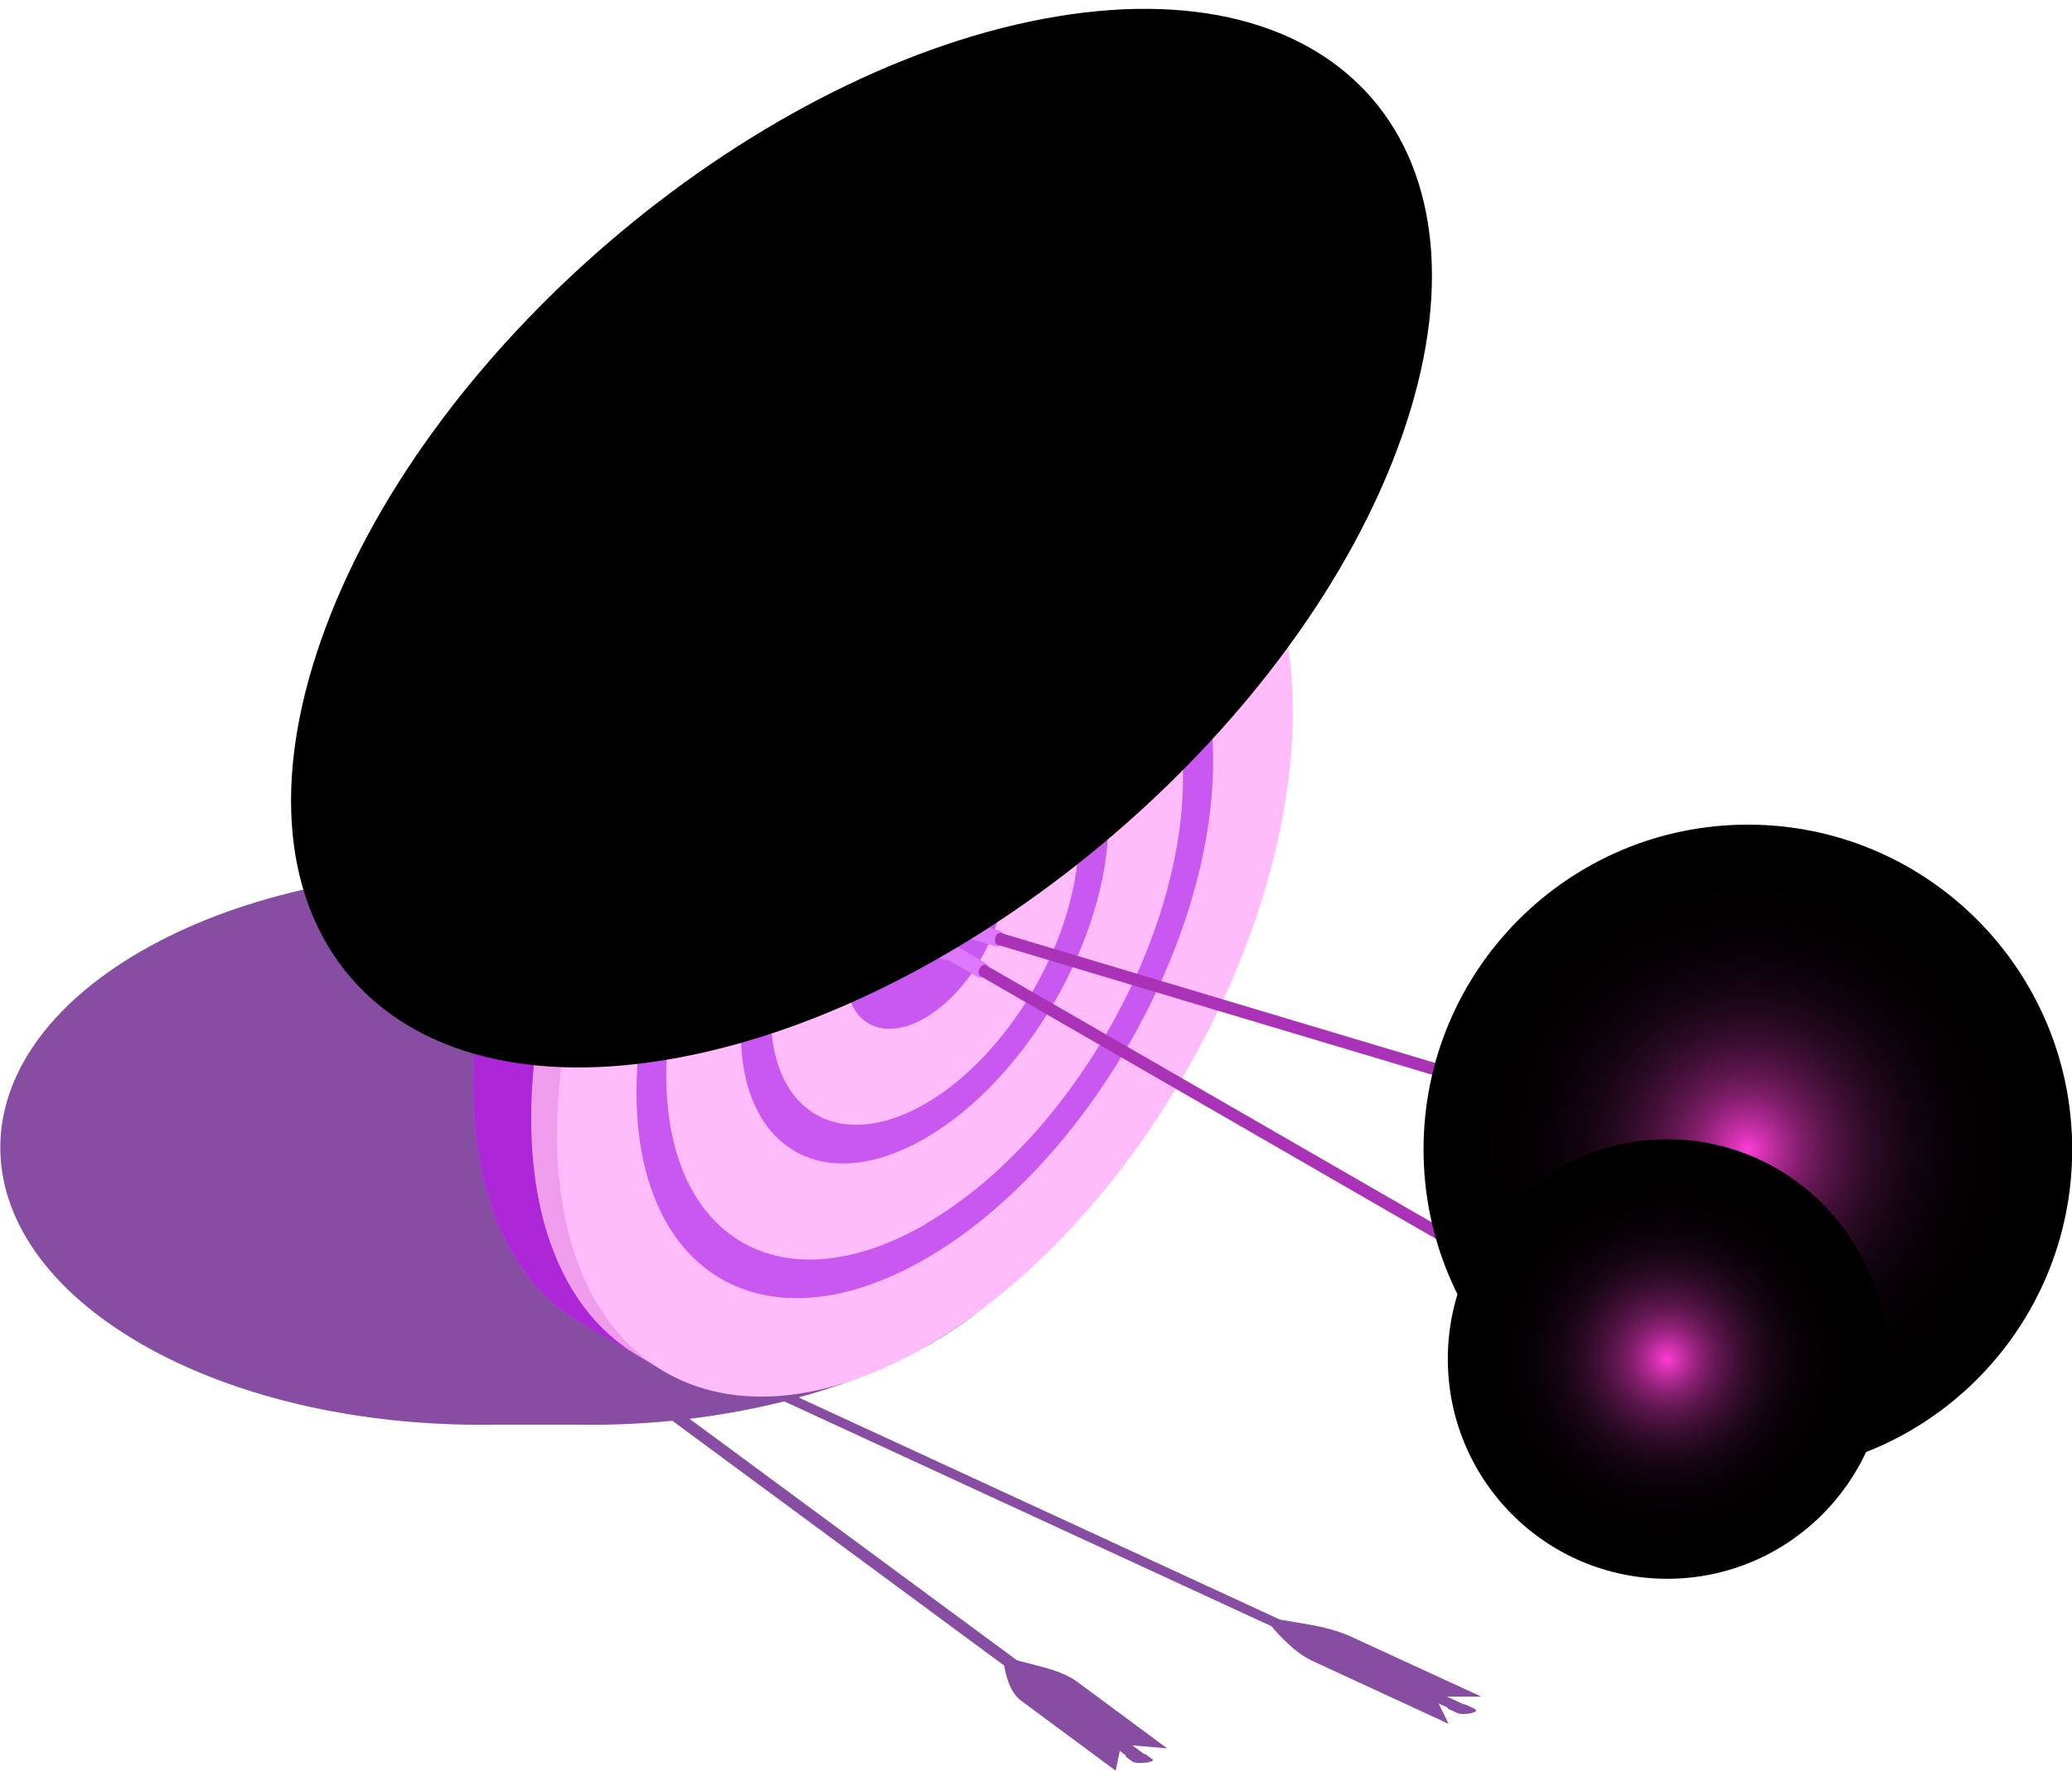 <svg width="207" height="177" viewBox="0 0 207 177" fill="none" xmlns="http://www.w3.org/2000/svg">
<g clip-path="url(#clip0_0_10559)">
<g style="mix-blend-mode:multiply" opacity="0.7">
<path d="M147.399 170.746L146.382 170.276C146.343 170.276 146.245 170.276 146.206 170.257L144.544 169.493H147.986L134.963 163.5C133.848 162.991 132.381 162.56 130.719 162.286L127.864 161.797L79.781 139.608C84.552 138.296 89.03 136.514 92.98 134.242C111.713 123.412 111.713 105.865 92.98 95.035C83.731 89.689 71.627 87.006 59.503 86.947H48.201C35.862 86.908 23.504 89.591 14.079 95.035C-4.654 105.865 -4.654 123.412 14.079 134.242C23.719 139.804 36.41 142.487 49.042 142.33H58.193C61.204 142.369 64.196 142.232 67.168 141.939L100.332 166.399C100.43 167.104 100.821 169.023 102.014 169.904L111.458 176.896L111.869 174.918L112.495 175.388C112.495 175.388 112.417 175.447 112.436 175.466L113.14 175.995C113.14 175.995 113.297 176.093 113.629 176.112C114.137 176.152 114.763 176.093 115.056 175.956C115.193 175.897 115.213 175.838 115.154 175.78L114.45 175.251C114.431 175.251 114.333 175.231 114.274 175.212L113.121 174.369L116.601 174.663L107.606 168.005C106.844 167.437 105.651 166.928 104.165 166.536L101.603 165.87L68.889 141.743C72.116 141.351 75.283 140.764 78.353 140L127.024 162.463C127.61 163.168 129.311 165.087 131.032 165.89L144.72 172.215L143.723 170.179L144.622 170.59C144.622 170.59 144.583 170.668 144.622 170.688L145.639 171.158C145.639 171.158 145.854 171.236 146.187 171.236C146.675 171.236 147.223 171.119 147.419 170.981C147.516 170.903 147.477 170.844 147.379 170.786L147.399 170.746ZM113.218 175.78C113.218 175.78 113.101 175.838 113.101 175.877C113.101 175.838 113.16 175.819 113.218 175.78ZM145.561 171.04C145.561 171.04 145.561 170.981 145.62 170.942C145.58 170.981 145.561 171.021 145.561 171.04Z" fill="#52017B"/>
</g>
<path d="M110.05 42.472C103.363 38.575 94.114 39.123 83.906 45.018C63.648 56.729 47.203 85.243 47.282 108.568C47.321 120.161 51.407 128.308 58.017 132.147L65.232 136.357L117.266 46.683L110.05 42.472Z" fill="#C858F0"/>
<path opacity="0.9" d="M47.986 99.716C47.517 102.712 47.262 105.689 47.282 108.568C47.321 120.161 51.408 128.308 58.017 132.147L65.233 136.357L76.828 116.382L48.005 99.716H47.986Z" fill="#AA22D6"/>
<path d="M115.819 45.801C109.132 41.904 99.883 42.452 89.675 48.347C71.823 58.668 56.942 82.031 53.696 103.397L54.986 106.805C59.542 118.908 76.085 120.279 82.577 109.096L118.42 47.348L115.839 45.821L115.819 45.801Z" fill="#FFE2D7"/>
<path d="M53.774 103.045C53.304 106.041 53.05 109.018 53.07 111.897C53.109 123.491 57.196 131.637 63.805 135.476L66.386 137.003L77.982 117.028L53.774 103.025V103.045Z" fill="#EF9CED"/>
<path d="M92.276 49.894C74.54 60.137 59.738 83.265 56.374 104.494C55.886 107.53 55.651 110.526 55.651 113.444C55.709 136.768 72.252 146.208 92.53 134.497C112.808 122.786 129.233 94.271 129.155 70.947C129.116 56.2 122.487 46.996 112.475 45.194C106.668 44.156 99.726 45.586 92.276 49.894Z" fill="#FFBBFA"/>
<path d="M92.315 71.456C82.186 77.312 73.993 91.549 74.012 103.201C74.051 114.854 82.303 119.574 92.432 113.718C102.561 107.862 110.754 93.625 110.735 81.972C110.696 70.32 102.444 65.6 92.315 71.456ZM92.432 110.271C83.946 115.167 77.043 111.211 77.004 101.478C76.984 91.725 83.848 79.799 92.335 74.903C100.821 70.007 107.724 73.943 107.763 83.696C107.782 93.449 100.919 105.375 92.432 110.271Z" fill="#C858F0"/>
<path d="M92.354 83.481C87.993 86.007 84.454 92.137 84.474 97.17C84.474 102.203 88.052 104.22 92.413 101.693C96.773 99.167 100.313 93.037 100.293 88.004C100.293 82.971 96.715 80.954 92.354 83.481Z" fill="#C858F0"/>
<path d="M92.296 59.432C76.418 68.617 63.531 90.962 63.59 109.253C63.649 127.525 76.613 134.927 92.491 125.743C108.369 116.558 121.255 94.213 121.197 75.921C121.138 57.65 108.173 50.247 92.296 59.432ZM92.472 122.296C78.236 130.521 66.601 123.902 66.562 107.51C66.523 91.138 78.06 71.084 92.296 62.859C106.531 54.634 118.146 61.273 118.185 77.645C118.224 94.017 106.687 114.051 92.452 122.276L92.472 122.296Z" fill="#C858F0"/>
<path d="M98.494 96.23L93.332 93.253C92.941 93.038 92.452 93.155 92.237 93.547C92.022 93.939 92.139 94.428 92.53 94.644L97.692 97.62C98.416 98.032 99.159 96.602 98.494 96.23Z" fill="#DE78FF"/>
<path d="M173.738 143.407L162.045 136.651C160.226 135.613 157.254 131.5 157.254 131.5L171.626 139.804L173.718 143.407H173.738Z" fill="#FFE2D7"/>
<path d="M173.347 139.588L98.533 96.445C98.005 96.132 97.497 97.248 97.927 97.503L173.132 140.881C173.66 141.194 173.777 139.843 173.347 139.588Z" fill="#AA32B7"/>
<path d="M173.738 137.67L162.612 131.246C161.673 130.698 160.578 130.423 159.483 130.463L157.254 130.541L171.626 138.845L173.718 137.67H173.738Z" fill="#FFE2D7"/>
<path d="M91.161 91.373V94.702C93.429 95.799 95.346 96.269 95.698 95.681C96.108 94.977 94.094 93.057 91.161 91.353V91.373Z" fill="#DE78FF"/>
<path d="M173.406 140.94C173.406 141.253 173.621 141.39 173.895 141.234C174.168 141.077 174.383 140.685 174.383 140.372C174.383 140.059 174.168 139.922 173.895 140.078C173.621 140.235 173.406 140.627 173.406 140.94Z" fill="#AA32B7"/>
<path d="M174.247 140.039L173.386 139.53C173.386 139.53 173.171 139.491 173.034 139.569C172.761 139.726 172.545 140.117 172.545 140.431C172.545 140.587 172.604 140.705 172.682 140.744L173.562 141.253C173.562 141.253 173.425 141.097 173.425 140.94C173.425 140.626 173.64 140.235 173.914 140.078C174.051 140 174.168 140 174.266 140.039H174.247Z" fill="#C858F0"/>
<path d="M99.921 92.999L94.212 91.275C93.781 91.138 93.332 91.393 93.214 91.824C93.078 92.255 93.332 92.705 93.762 92.823L99.472 94.546C100.273 94.781 100.665 93.214 99.941 92.999H99.921Z" fill="#DE78FF"/>
<path d="M183.984 121.572L171.059 117.694C169.065 117.087 165.212 113.777 165.212 113.777L181.11 118.556L183.984 121.572Z" fill="#FFE2D7"/>
<path d="M182.733 117.968L100.019 93.214C99.432 93.038 99.178 94.232 99.667 94.389L182.831 119.26C183.417 119.437 183.222 118.105 182.733 117.948V117.968Z" fill="#AA32B7"/>
<path d="M182.674 115.99L170.375 112.289C169.319 111.975 168.204 111.956 167.149 112.25L164.998 112.837L180.895 117.616L182.655 115.99H182.674Z" fill="#FFE2D7"/>
<path d="M92.452 90.218V93.234C94.915 93.782 96.891 93.782 97.086 93.155C97.301 92.45 95.189 91.158 92.452 90.218Z" fill="#DE78FF"/>
<path d="M183.104 119.241C183.182 119.554 183.417 119.613 183.652 119.398C183.886 119.182 184.004 118.751 183.925 118.458C183.847 118.144 183.613 118.086 183.378 118.301C183.143 118.516 183.026 118.947 183.104 119.241Z" fill="#AA32B7"/>
<path d="M183.711 118.183L182.752 117.89C182.655 117.851 182.537 117.89 182.42 118.007C182.185 118.223 182.068 118.653 182.146 118.947C182.185 119.104 182.264 119.202 182.361 119.221L183.319 119.515C183.319 119.515 183.143 119.398 183.104 119.241C183.026 118.928 183.163 118.516 183.378 118.301C183.495 118.183 183.613 118.164 183.711 118.183Z" fill="#C858F0"/>
<path style="mix-blend-mode:screen" d="M104.282 1.875C134.102 -3.726 150.117 14.957 140.047 43.608C129.996 72.259 97.673 100.049 67.853 105.65C38.033 111.251 22.018 92.568 32.088 63.916C42.139 35.246 74.462 7.476 104.282 1.875Z" fill="url(#paint0_radial_0_10559)"/>
<path style="mix-blend-mode:screen" d="M174.618 147.285C192.513 147.285 207.02 132.756 207.02 114.834C207.02 96.912 192.513 82.384 174.618 82.384C156.724 82.384 142.217 96.912 142.217 114.834C142.217 132.756 156.724 147.285 174.618 147.285Z" fill="url(#paint1_radial_0_10559)"/>
<path style="mix-blend-mode:screen" d="M166.562 157.723C178.668 157.723 188.482 147.894 188.482 135.769C188.482 123.645 178.668 113.816 166.562 113.816C154.456 113.816 144.642 123.645 144.642 135.769C144.642 147.894 154.456 157.723 166.562 157.723Z" fill="url(#paint2_radial_0_10559)"/>
</g>
<defs>
<radialGradient id="paint0_radial_0_10559" cx="0" cy="0" r="1" gradientTransform="matrix(18.139 -51.672 44.864 15.797 -28.389 379.819)" gradientUnits="userSpaceOnUse">
<stop stop-color="#FFEC3D"/>
<stop offset="0.22" stop-color="#E53DFF"/>
<stop offset="0.24" stop-color="#CC36E3"/>
<stop offset="0.29" stop-color="#A12BB4"/>
<stop offset="0.35" stop-color="#7B2089"/>
<stop offset="0.41" stop-color="#591764"/>
<stop offset="0.47" stop-color="#3D1044"/>
<stop offset="0.54" stop-color="#270A2B"/>
<stop offset="0.61" stop-color="#150518"/>
<stop offset="0.7" stop-color="#09020A"/>
<stop offset="0.8" stop-color="#020002"/>
<stop offset="1"/>
</radialGradient>
<radialGradient id="paint1_radial_0_10559" cx="0" cy="0" r="1" gradientUnits="userSpaceOnUse" gradientTransform="translate(174.618 114.834) scale(32.401 32.45)">
<stop stop-color="#FF3DD5"/>
<stop offset="0.04" stop-color="#DB34B7"/>
<stop offset="0.1" stop-color="#AD2991"/>
<stop offset="0.16" stop-color="#841F6E"/>
<stop offset="0.23" stop-color="#601750"/>
<stop offset="0.31" stop-color="#420F37"/>
<stop offset="0.39" stop-color="#290A23"/>
<stop offset="0.48" stop-color="#170513"/>
<stop offset="0.59" stop-color="#090208"/>
<stop offset="0.73" stop-color="#020001"/>
<stop offset="1"/>
</radialGradient>
<radialGradient id="paint2_radial_0_10559" cx="0" cy="0" r="1" gradientUnits="userSpaceOnUse" gradientTransform="translate(166.562 135.769) scale(21.92 21.953)">
<stop stop-color="#FF3DD5"/>
<stop offset="0.04" stop-color="#DB34B7"/>
<stop offset="0.1" stop-color="#AD2991"/>
<stop offset="0.16" stop-color="#841F6E"/>
<stop offset="0.23" stop-color="#601750"/>
<stop offset="0.31" stop-color="#420F37"/>
<stop offset="0.39" stop-color="#290A23"/>
<stop offset="0.48" stop-color="#170513"/>
<stop offset="0.59" stop-color="#090208"/>
<stop offset="0.73" stop-color="#020001"/>
<stop offset="1"/>
</radialGradient>
<clipPath id="clip0_0_10559">
<rect width="207" height="176" fill="white" transform="translate(0 0.876)"/>
</clipPath>
</defs>
</svg>
